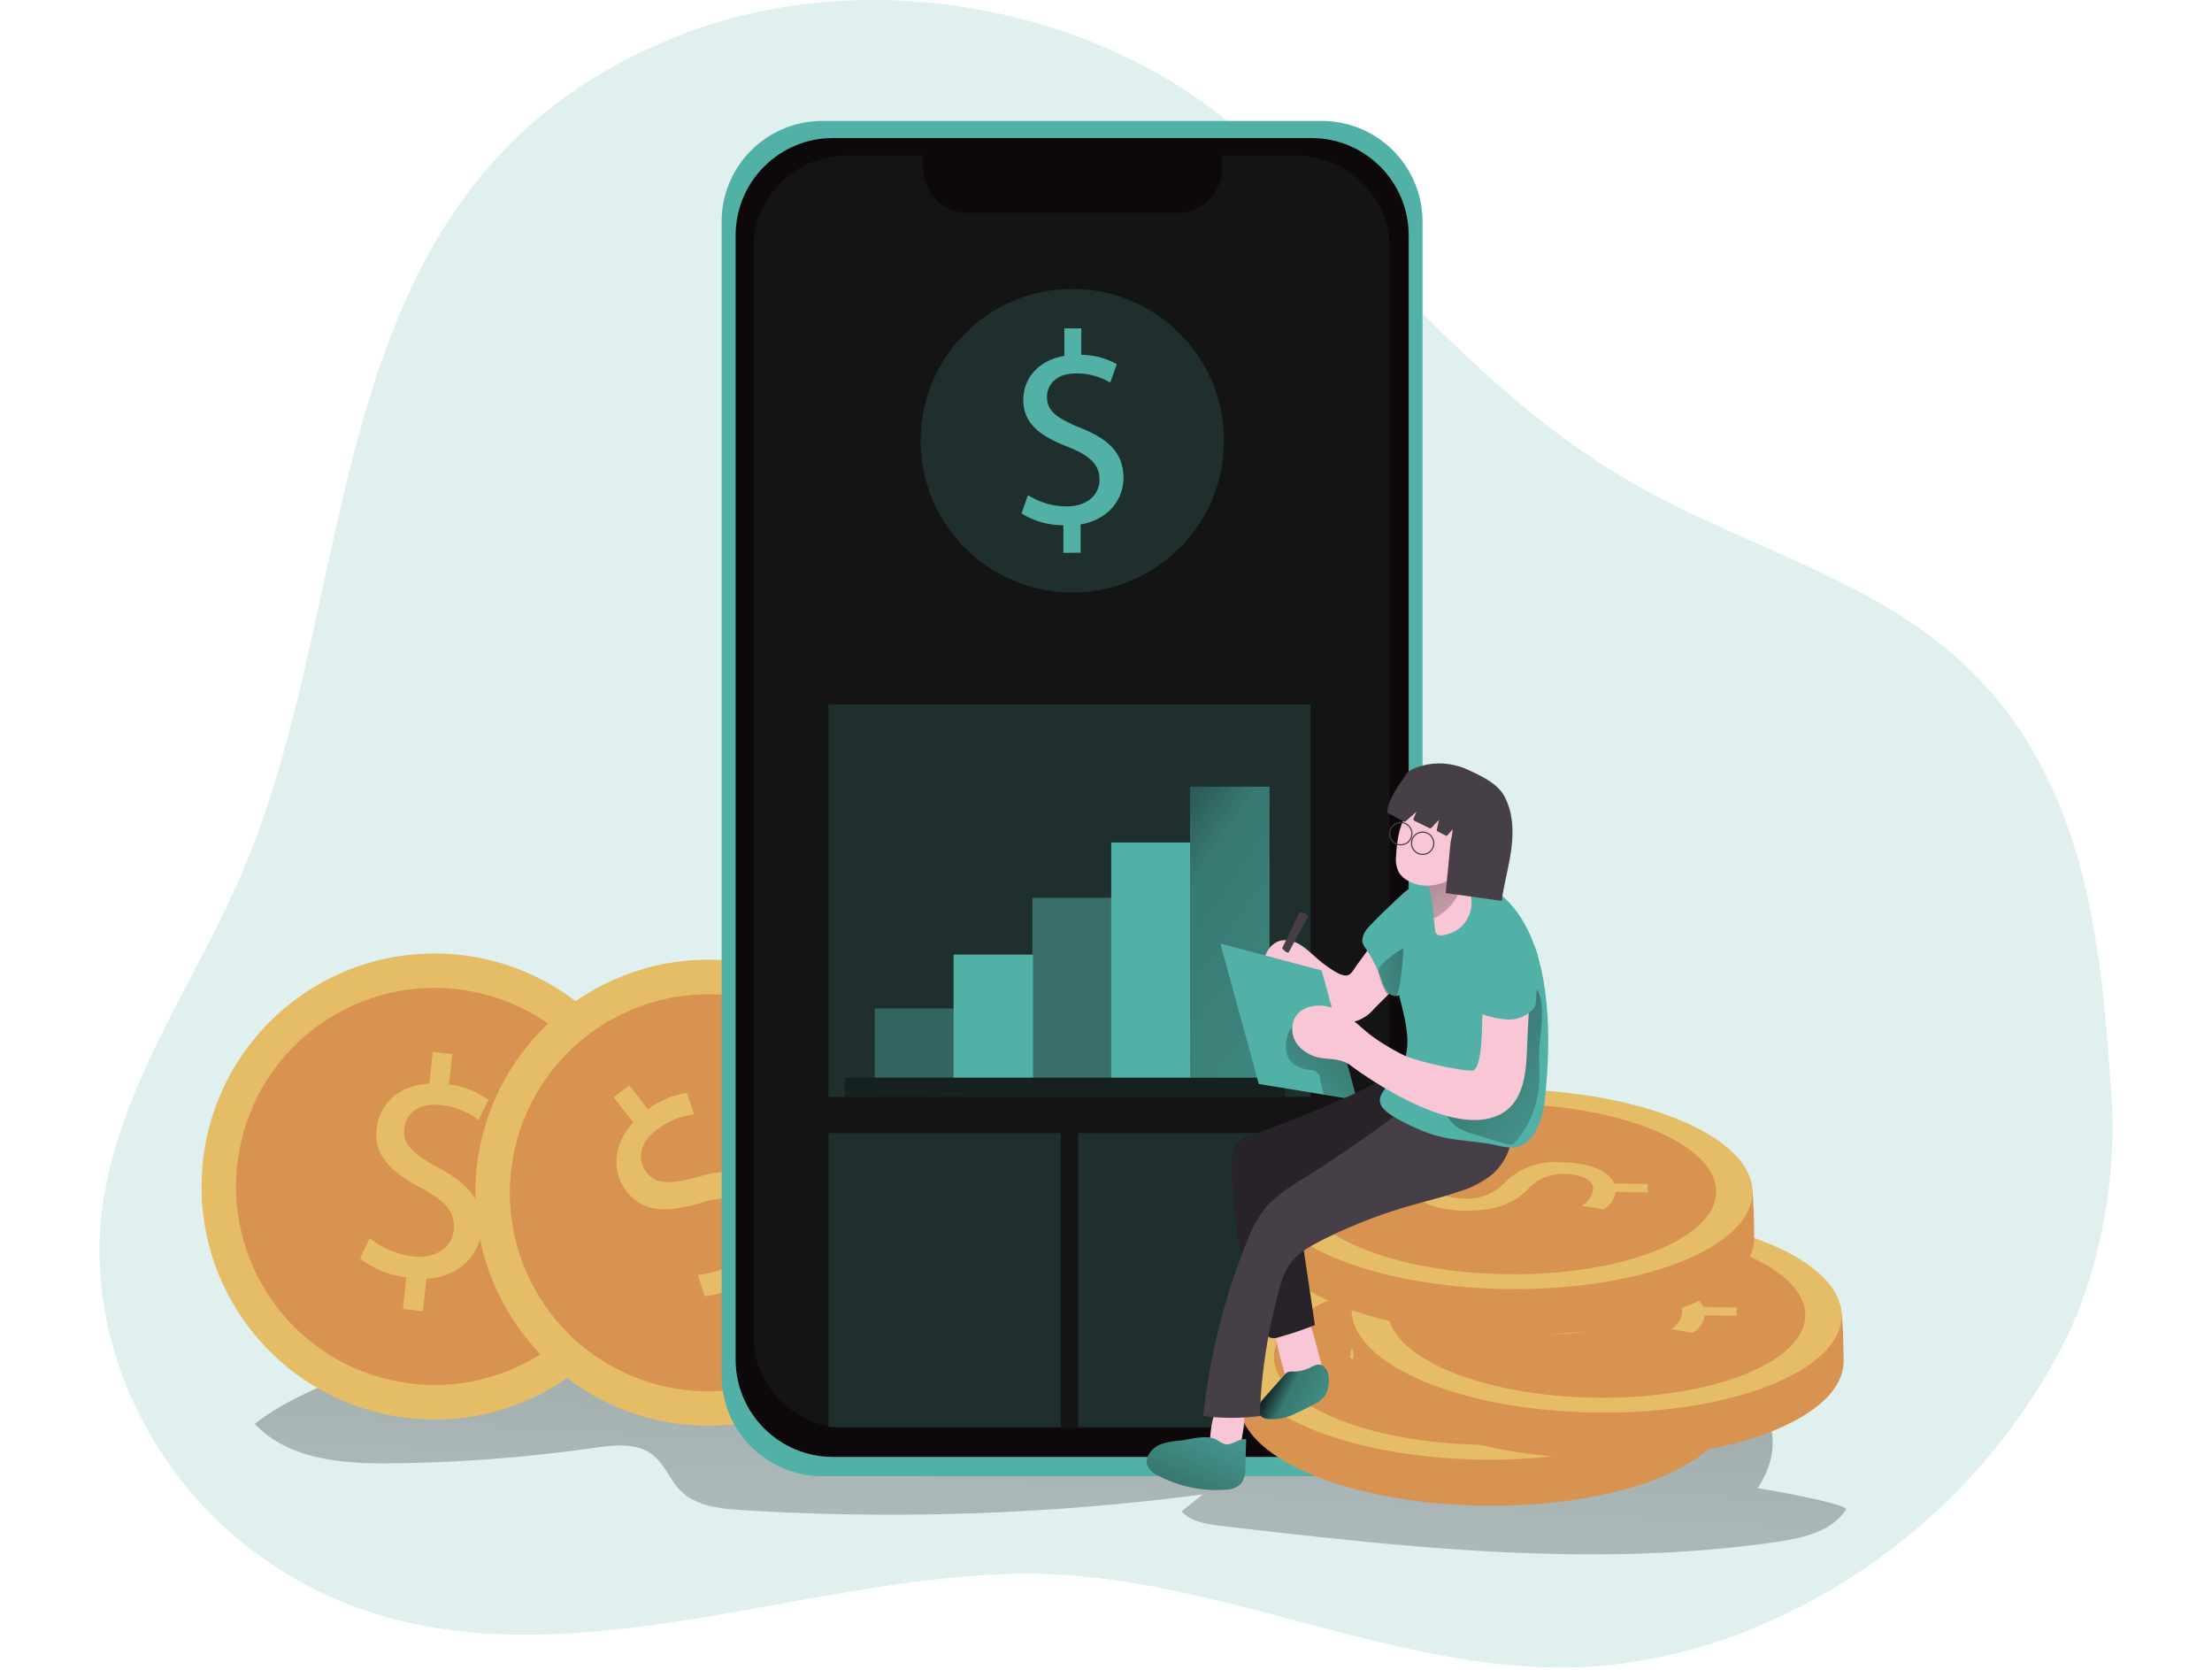<svg width="640" height="483" fill="none" xmlns="http://www.w3.org/2000/svg"><g clip-path="url(#clip0_560_6253)"><path opacity=".18" d="M140.765 49.024c-45.02 52.621-42.681 133.457-68.657 198.435C58.23 282.295 33.693 313.795 29.41 351.05c-4.185 36.339 13.241 74.869 44.3 97.967 67.611 50.283 152.321 5.264 225.865 6.228 55.22.736 108.413 31.059 163.257 26.695a152.182 152.182 0 0048.73-12.767 176.09 176.09 0 0084.644-78.825c11.198-21.251 16.347-49.221 14.713-73.169-2.485-36.503-5.591-74.836-26.613-106.14-27.953-41.603-73.234-48.6-113.726-72.352-43.728-25.648-73.561-66.058-110.21-99.177-42.421-38.25-109.721-49.89-162.374-29.8-25.027 9.596-43.369 23.115-57.231 39.314z" fill="#52B1A7"/><path d="M534.086 436.675c-4.07 6.343-12.358 8.173-19.812 9.318-53.275 7.732-107.481 1.634-160.968-4.61-4.136-.491-8.631-1.144-11.443-4.201l6.13-4.904a695.41 695.41 0 01-133.473 4.528c-6.309-.393-13.175-1.128-17.621-5.607-3.074-3.074-4.545-7.585-7.961-10.299-4.643-3.678-11.28-2.91-17.148-2.076a451.046 451.046 0 01-58.44 4.463c-14.173.163-29.964-1.046-39.625-11.443 9.187-7.062 20.139-11.361 30.928-15.595 13.862-5.427 27.79-10.871 42.355-14.009 17.622-3.809 35.767-4.136 53.781-4.463l195.607-3.482c20.156-.359 40.491-.703 60.288 3.106 22.558 4.332 70.912 23.899 51.852 53.111 2.06.164 26.531 4.61 25.55 6.163z" fill="url(#paint0_linear_560_6253)"/><path d="M125.711 410.618c37.223 0 67.398-30.175 67.398-67.398s-30.175-67.399-67.398-67.399-67.398 30.176-67.398 67.399 30.175 67.398 67.398 67.398z" fill="#E6BD67"/><path d="M181.09 358.419c8.412-30.58-9.559-62.189-40.139-70.6-30.58-8.412-62.19 9.559-70.601 40.139-8.412 30.58 9.56 62.189 40.139 70.601 30.58 8.412 62.189-9.56 70.601-40.14z" fill="#D99350"/><path d="M116.604 378.643l.981-9.17a26.475 26.475 0 01-13.421-5.476l2.812-5.836a24.26 24.26 0 0012.554 5.28c6.539.703 11.214-2.518 11.77-7.683.556-5.166-2.648-8.452-9.056-11.917-8.86-4.643-14.124-9.432-13.274-17.295.817-7.52 6.768-12.653 15.268-13.078l.981-9.154 5.623.605-.948 8.778a24.604 24.604 0 0111.443 4.463l-2.844 5.803a21.922 21.922 0 00-11.084-4.332c-6.98-.752-10.053 3.139-10.445 6.751-.507 4.708 2.583 7.422 10.102 11.541 8.926 4.823 13.078 10.037 12.26 18.096-.768 7.16-6.538 13.339-15.971 13.879l-1.013 9.416-5.738-.671z" fill="#E6BD67"/><path d="M204.959 412.4c37.223 0 67.398-30.175 67.398-67.399 0-37.223-30.175-67.398-67.398-67.398s-67.398 30.175-67.398 67.398c0 37.224 30.175 67.399 67.398 67.399z" fill="#E6BD67"/><path d="M232.537 395.394c27.814-15.241 38.007-50.143 22.767-77.957-15.241-27.814-50.144-38.008-77.958-22.767-27.814 15.24-38.007 50.143-22.766 77.957 15.24 27.814 50.143 38.007 77.957 22.767z" fill="#D99350"/><path d="M223.055 376.78l-5.672-7.258a26.487 26.487 0 01-13.454 5.411l-2.043-6.163a24.185 24.185 0 0012.702-4.904c5.149-4.005 6.293-9.612 3.089-13.715s-7.781-4.218-14.712-2.256c-9.579 2.844-16.69 3.073-21.562-3.171-4.659-5.967-3.939-13.797 1.831-20.042l-5.656-7.258 4.463-3.482 5.427 6.964a24.518 24.518 0 0111.312-4.757l1.994 6.196a21.827 21.827 0 00-10.968 4.609c-5.542 4.316-5.035 9.236-2.812 12.113 2.926 3.728 7.045 3.531 15.301 1.259 9.808-2.762 16.347-1.945 21.398 4.463 4.43 5.672 4.626 14.091-1.815 21.071l5.82 7.487-4.643 3.433z" fill="#E6BD67"/><path d="M411.585 64.145v333.722a29.148 29.148 0 01-29.147 29.147H237.997a29.157 29.157 0 01-20.652-8.514 29.147 29.147 0 01-8.56-20.633V64.145a29.146 29.146 0 0129.147-29.163h144.441a29.15 29.15 0 0126.992 17.99 29.147 29.147 0 012.22 11.173z" fill="#52B1A7"/><path d="M379.396 39.92H241.02c-15.565 0-28.182 12.617-28.182 28.181v325.157c0 15.564 12.617 28.182 28.182 28.182h138.376c15.565 0 28.183-12.618 28.183-28.182V68.101c0-15.564-12.618-28.182-28.183-28.182z" fill="#0D090A"/><path d="M402.054 71.632V386.49a26.926 26.926 0 01-27.185 26.645H245.221a27.303 27.303 0 01-13.518-3.531 26.506 26.506 0 01-13.699-23.114V71.632a26.94 26.94 0 0127.217-26.645h21.905v3.956a12.896 12.896 0 008.174 11.72 13.6 13.6 0 004.986.949h60.222a13.077 13.077 0 0013.077-12.882v-3.743h21.251a27.416 27.416 0 0118.783 7.389 26.32 26.32 0 018.435 19.257z" fill="#141414"/><path opacity=".18" d="M310.251 171.365c24.24 0 43.891-19.651 43.891-43.892 0-24.24-19.651-43.891-43.891-43.891-24.241 0-43.892 19.651-43.892 43.891 0 24.241 19.651 43.892 43.892 43.892zm68.934 32.367H239.713v113.562h139.472V203.732z" fill="#52B1A7"/><path opacity=".41" d="M276.083 291.711H253.1v20.025h22.983v-20.025z" fill="#52B1A7"/><path d="M298.888 276.132h-22.984v35.604h22.984v-35.604z" fill="#52B1A7"/><path opacity=".5" d="M321.693 259.703h-22.984v52.032h22.984v-52.032z" fill="#52B1A7"/><path d="M344.495 243.7h-22.983v68.036h22.983V243.7z" fill="#52B1A7"/><path d="M367.3 227.565h-22.984v84.171H367.3v-84.171z" fill="#52B1A7"/><path d="M367.3 227.565h-22.984v84.171H367.3v-84.171z" fill="url(#paint1_linear_560_6253)"/><path d="M371.844 311.736H244.322v5.574h127.522v-5.574z" fill="url(#paint2_linear_560_6253)"/><path opacity=".18" d="M306.931 327.755h-67.218v85.037h67.218v-85.037zm72.252 0h-67.218v85.037h67.218v-85.037z" fill="#52B1A7"/><path d="M307.667 159.922v-7.994a22.881 22.881 0 01-12.097-3.4l1.848-5.313a20.941 20.941 0 0011.328 3.27c5.656 0 9.399-3.27 9.383-7.781-.016-4.512-3.106-7.013-8.974-9.367-8.076-3.122-13.078-6.735-13.078-13.601 0-6.539 4.594-11.557 11.868-12.783v-7.961h4.904v7.65a21.26 21.26 0 0110.282 2.714l-1.912 5.313a19.02 19.02 0 00-9.956-2.649c-6.081 0-8.353 3.695-8.337 6.833 0 4.103 2.959 6.147 9.809 8.959 8.173 3.269 12.276 7.356 12.325 14.385 0 6.228-4.299 12.113-12.407 13.502v8.174l-4.986.049z" fill="#52B1A7"/><path d="M392.211 279.712c-.54.785-1.194 1.945-2.044 2.305-1.242.523-2.975-.425-4.005-1.046a35.487 35.487 0 01-4.904-3.564c-1.422-1.21-2.746-2.534-4.283-3.596a9.118 9.118 0 00-5.182-1.848c-3.956 0-6.048 3.924-6.424 7.406-.376 3.482 1.537 7.339 4.904 8.01 1.815.359 3.695-.262 5.542-.098 6.228.523 10.102 9.366 16.249 8.173a11.3 11.3 0 005.476-3.629l6.326-6.326c3.711-3.711 7.634-7.83 8.272-13.078.474-3.972-2.338-12.799-7.209-10.217-2.322 1.226-4.692 6.392-6.261 8.533-2.076 2.894-4.136 5.804-6.261 8.648-.082.147-.147.229-.196.327z" fill="#F9C6D6"/><path d="M353.096 272.944l29.31 7.781 10.249 37.484-28.443-4.643-11.116-40.622z" fill="#52B1A7"/><path d="M382.944 316.509l-.915-3.972a2.94 2.94 0 00-.781-2.126 2.94 2.94 0 00-2.064-.931 9.214 9.214 0 01-5.607-2.256 7.035 7.035 0 01-1.504-4.561c0-2.468.736-5.231 2.91-6.408l14.451 10.119 3.269 11.851-9.759-1.716z" fill="url(#paint3_linear_560_6253)"/><path d="M394.403 270.688a4.837 4.837 0 00-.245 1.537c.108.733.413 1.422.883 1.994a39.81 39.81 0 014.692 9.302c.3 1.046.74 2.046 1.307 2.975a3.431 3.431 0 002.698 1.635 3.269 3.269 0 002.877-2.387 9.96 9.96 0 00.277-3.94c-.277-3.841-1.029-8.173-.294-12.015.801-4.282 2.24-8.516 3.172-12.783-1.341-.588-2.779.474-3.842 1.471-3.433 3.188-6.866 6.376-10.037 9.808a6.552 6.552 0 00-1.488 2.403z" fill="#52B1A7"/><path d="M429.058 435.547c-39.151-.572-70.7-13.944-70.471-29.931 0-1.782-1.325-11.819-.556-13.421 6.179-13.404 37.042-14.974 71.926-14.5 34.231.507 62.985 0 69.393 13.241.948 1.88 1.095 14.713 1.062 16.69-.261 15.988-32.203 28.477-71.354 27.921z" fill="#D99350"/><path d="M499.853 394.308c.229-15.97-31.317-29.369-70.459-29.93-39.142-.56-71.058 11.932-71.287 27.901-.228 15.969 31.317 29.369 70.459 29.929 39.142.56 71.059-11.931 71.287-27.9z" fill="#E6BD67"/><path d="M489.357 394.157c.195-13.604-26.68-25.019-60.026-25.496-33.347-.477-60.538 10.164-60.732 23.768-.195 13.604 26.68 25.019 60.026 25.496 33.347.478 60.538-10.164 60.732-23.768z" fill="#D99350"/><path d="M390.89 390.397l9.661.147a7.889 7.889 0 011.431-3.482 7.886 7.886 0 012.884-2.419l6.408.997a7.384 7.384 0 00-4.201 5.591c0 2.778 3.874 4.724 9.318 4.773a14.514 14.514 0 0011.443-4.25 20.408 20.408 0 0116.657-6.196c7.945 0 13.977 2.501 15.366 6.114l9.661.147v2.419l-9.301-.147a6.973 6.973 0 01-3.433 5.051l-6.294-1.062a6.544 6.544 0 003.27-4.904c0-2.959-4.332-4.201-8.174-4.25a13.544 13.544 0 00-6.047 1.064 13.552 13.552 0 00-4.954 3.627c-4.071 3.956-9.089 5.918-17.72 5.918-7.602 0-14.712-2.371-16.216-6.425l-9.956-.147.197-2.566z" fill="#E6BD67"/><path d="M462.031 421.93c-39.151-.556-70.701-13.944-70.472-29.931 0-1.766-1.324-11.819-.556-13.405 6.18-13.42 37.059-14.99 71.927-14.516 34.247.507 62.984 0 69.409 13.241.932 1.897 1.079 14.712 1.062 16.69-.278 15.988-32.219 28.477-71.37 27.921z" fill="#D99350"/><path d="M532.824 380.695c.228-15.969-31.317-29.369-70.459-29.929-39.142-.56-71.059 11.931-71.287 27.9-.229 15.97 31.317 29.369 70.459 29.93 39.142.56 71.058-11.932 71.287-27.901z" fill="#E6BD67"/><path d="M522.33 380.545c.195-13.604-26.68-25.019-60.027-25.496-33.346-.478-60.537 10.164-60.732 23.768-.194 13.604 26.68 25.019 60.027 25.496 33.347.477 60.537-10.164 60.732-23.768z" fill="#D99350"/><path d="M423.86 376.78l9.661.147a7.881 7.881 0 014.316-5.901l6.408.997a7.374 7.374 0 00-4.185 5.591c0 2.778 3.858 4.724 9.301 4.789a14.567 14.567 0 0011.443-4.25 20.39 20.39 0 0116.658-6.212c7.961 0 13.976 2.518 15.366 6.114l9.661.147v2.419l-9.302-.147a6.907 6.907 0 01-3.432 5.051l-6.294-1.062a6.544 6.544 0 003.269-4.904c0-2.943-4.348-4.185-8.173-4.25A13.484 13.484 0 00467.572 380c-4.087 3.972-9.105 5.918-17.737 5.918-7.585 0-14.712-2.371-16.216-6.408l-9.955-.147.196-2.583z" fill="#E6BD67"/><path d="M436.25 386.212c-39.15-.523-70.7-13.944-70.537-29.948 0-1.765-1.324-11.818-.555-13.404 6.179-13.421 37.042-14.99 71.926-14.516 34.231.507 62.985 0 69.393 13.241.948 1.896 1.095 14.712 1.062 16.69-.196 15.971-32.138 28.509-71.289 27.937z" fill="#D99350"/><path d="M507.039 344.97c.228-15.969-31.317-29.369-70.459-29.929-39.143-.56-71.059 11.931-71.287 27.901-.229 15.969 31.317 29.368 70.459 29.929 39.142.56 71.058-11.931 71.287-27.901z" fill="#E6BD67"/><path d="M496.543 344.82c.195-13.604-26.68-25.019-60.027-25.496-33.347-.478-60.537 10.164-60.732 23.768-.195 13.604 26.68 25.019 60.027 25.496 33.347.478 60.537-10.164 60.732-23.768z" fill="#D99350"/><path d="M398.081 341.078l9.661.147a7.875 7.875 0 014.316-5.917l6.408 1.013a7.392 7.392 0 00-4.202 5.575c0 2.779 3.875 4.724 9.318 4.789a14.57 14.57 0 0011.443-4.25 20.429 20.429 0 0116.657-6.212c7.945 0 13.977 2.518 15.367 6.114l9.661.147v2.436l-9.302-.147a6.97 6.97 0 01-3.433 5.051l-6.293-1.063a6.53 6.53 0 003.269-4.904c0-2.959-4.332-4.201-8.173-4.266a13.501 13.501 0 00-11.002 4.708c-4.07 3.955-9.089 5.901-17.72 5.901-7.601 0-14.712-2.354-16.216-6.408l-9.955-.147.196-2.567z" fill="#E6BD67"/><path d="M382.306 394.434c.621 1.995 1.177 4.365 0 6.065a5.015 5.015 0 01-2.207 1.635 5.955 5.955 0 01-6.277-.67 8.385 8.385 0 01-1.913-3.613 88.262 88.262 0 01-3.383-15.088 2.786 2.786 0 010-1.422 2.47 2.47 0 011.193-1.112c2.697-1.455 6.882-2.615 8.386.605 1.961 4.103 2.861 9.203 4.201 13.6z" fill="#F9C6D6"/><path d="M374.215 396.756a3.51 3.51 0 00-1.635.18 3.246 3.246 0 00-.948.817l-5.918 6.637c-1.111 1.275-2.305 3.04-1.52 4.544a3.383 3.383 0 002.501 1.52 14.713 14.713 0 008.174-1.634 65.85 65.85 0 005.28-2.583 8.37 8.37 0 003.269-2.632c1.324-2.043 1.733-6.964-.637-8.5-1.194-.769-2.24-.213-3.368.31a11.12 11.12 0 01-5.198 1.341z" fill="#52B1A7"/><path d="M350.103 416.977c-.053.374-.014.756.114 1.112.195.364.49.664.85.866a7.047 7.047 0 003.744 1.275 4.327 4.327 0 003.514-1.635 7.598 7.598 0 001.096-3.269c.49-2.526.731-5.094.719-7.667a1.447 1.447 0 00-.311-1.013 1.41 1.41 0 00-.67-.262c-2.109-.441-6.261-1.635-7.323 1.046a30.502 30.502 0 00-1.733 9.547z" fill="#F9C6D6"/><path d="M341.195 416.748c-1.795.093-3.567.44-5.264 1.03a6.634 6.634 0 00-3.858 3.564c-.34.82-.38 1.735-.114 2.582a5.588 5.588 0 002.86 2.747 36.075 36.075 0 0019.518 4.266 6.637 6.637 0 004.725-1.749 7.584 7.584 0 001.258-4.806l.229-8.043c-1.504-.228-2.91.752-4.348 1.259-2.485.85-3.466-1.21-5.525-1.635-2.616-.719-6.686.491-9.481.785z" fill="#52B1A7"/><path d="M374.215 396.756a3.51 3.51 0 00-1.635.18 3.246 3.246 0 00-.948.817l-5.918 6.637c-1.111 1.275-2.305 3.04-1.52 4.544a3.383 3.383 0 002.501 1.52 14.713 14.713 0 008.174-1.634 65.85 65.85 0 005.28-2.583 8.37 8.37 0 003.269-2.632c1.324-2.043 1.733-6.964-.637-8.5-1.194-.769-2.24-.213-3.368.31a11.12 11.12 0 01-5.198 1.341z" fill="url(#paint4_linear_560_6253)"/><path d="M341.195 416.748c-1.795.093-3.567.44-5.264 1.03a6.634 6.634 0 00-3.858 3.564c-.34.82-.38 1.735-.114 2.582a5.588 5.588 0 002.86 2.747 36.075 36.075 0 0019.518 4.266 6.637 6.637 0 004.725-1.749 7.584 7.584 0 001.258-4.806l.229-8.043c-1.504-.228-2.91.752-4.348 1.259-2.485.85-3.466-1.21-5.525-1.635-2.616-.719-6.686.491-9.481.785z" fill="url(#paint5_linear_560_6253)"/><path d="M362.706 328.05a9.38 9.38 0 00-4.577 2.354 9.493 9.493 0 00-1.634 6.408 132.407 132.407 0 008.892 47.406 4.349 4.349 0 001.995 2.681 4.185 4.185 0 002.713-.115 105.308 105.308 0 0010.348-3.482l-4.594-30.83a4.403 4.403 0 01.147-2.599 4.14 4.14 0 011.39-1.422 119.617 119.617 0 0116.51-10.299c7.193-3.727 11.786-8.059 13.078-16.347a9.321 9.321 0 00-1.292-6.735 5.914 5.914 0 00-6.097-2.533 9.627 9.627 0 00-2.419 1.144c-5.558 3.351-28.689 12.652-34.46 14.369z" fill="#282328"/><path d="M365.993 349.562a33.44 33.44 0 00-5.083 9.236 186.606 186.606 0 00-12.767 50.823 66.226 66.226 0 0016.346 0 157.485 157.485 0 015.591-36.503 24.101 24.101 0 012.943-7.225c2.419-3.531 6.375-5.591 10.167-7.503a146.163 146.163 0 0127.251-10.299c3.972-1.112 7.977-2.125 11.884-3.465a28.643 28.643 0 009.252-4.774c4.904-4.103 8.664-13.077 2.109-17.426-2.926-1.961-6.621-2.337-10.135-2.68l-10.904-1.03a8.167 8.167 0 00-3.269.13 8.457 8.457 0 00-2.501 1.488c-8.173 6.261-16.347 11.835-24.945 17.508-5.28 3.498-11.721 6.751-15.939 11.72z" fill="#473F47"/><path d="M412.385 327.445a67.38 67.38 0 01-8.288-3.923c-10.119-5.673-1.831-8.452 1.635-15.285 2.403-4.904 1.422-10.642.179-15.905-2.206-9.236-5.149-18.783-3.024-28.035.272-1.5.857-2.926 1.717-4.185a12.631 12.631 0 012.125-2.06 23.184 23.184 0 017.241-4.299c5.117-1.635 10.789-.458 15.579 1.994 19.616 9.956 19.453 41.767 17.606 60.484-.425 4.315-1.079 8.844-3.711 12.293-3.858 5.067-7.454 3.269-12.358 2.386-6.523-1.111-12.408-1.013-18.701-3.465z" fill="#52B1A7"/><path d="M446.157 293.868c0 3.27-.637 6.359-.784 9.563-.18 3.548.196 7.128-.098 10.658a28.794 28.794 0 01-6.425 15.841 3.254 3.254 0 01-1.275 1.062 3.265 3.265 0 01-2.158-.18l-9.432-2.893a18.592 18.592 0 01-3.58-1.373 9.306 9.306 0 01-4.217-5.1 3.488 3.488 0 01-.213-1.733c.262-1.275 1.635-2.011 2.648-2.714 4.071-2.648 6.621-7.045 9.024-11.263a90.912 90.912 0 006.032-11.868 24.413 24.413 0 012.599-5.574c1.112-1.553 3.907-3.809 5.852-2.517 1.946 1.291 2.044 6.081 2.027 8.091z" fill="url(#paint6_linear_560_6253)"/><path d="M423.763 266.994a9.508 9.508 0 01-6.784 3.564 1.773 1.773 0 01-1.194-.278 2.061 2.061 0 01-.588-1.422c-.114-1.063-.278-2.436-.392-3.793-.115-1.357-.327-3.024-.474-4.185a16.702 16.702 0 00-3.384-8.484 9.228 9.228 0 00-1.324-1.455c-3.27-2.942 10.02-1.781 11.769-5.786 2.027 2.599 1.848 6.277 2.73 9.497a45.767 45.767 0 011.488 4.773 9.61 9.61 0 01-1.847 7.569z" fill="#F9C6D6"/><path d="M414.985 265.686l-.18-.621c-.18-1.52-.327-3.024-.474-4.185a16.693 16.693 0 00-3.384-8.484v-.327s10.528-6.914 11.656 1.177c1.127 8.092-7.618 12.44-7.618 12.44z" fill="url(#paint7_linear_560_6253)"/><path d="M403.933 247.59a8.168 8.168 0 00.899 4.904 6.356 6.356 0 001.553 1.635c4.185 3.155 10.478 2.517 14.712-.752a18.78 18.78 0 006.539-13.993 10.792 10.792 0 00-2.191-7.765 8.587 8.587 0 00-7.912-2.207 20.294 20.294 0 00-10.037 5.706c-2.697 2.958-3.367 8.663-3.563 12.472zm37.909 27.627c.081.588.147 1.177.212 1.765.948 8.746.098 17.344-.229 26.057-.212 5.999-.654 13.879-5.77 17.982-13.683 10.968-44.137-11.966-45.477-12.964-2.044-1.52-4.904-1.634-7.356-1.912a11.115 11.115 0 01-7.487-3.58 7.44 7.44 0 01-1.194-7.945c2.011-3.956 7.667-4.56 11.737-2.795 4.071 1.765 7.128 5.198 10.659 7.879a66.322 66.322 0 008.778 5.313c3.564 1.896 16.118 4.626 20.156 4.675 4.299 0 2.615-25.239 3.04-33.298a13.178 13.178 0 011.488-5.983 6.037 6.037 0 012.041-2.226 6.039 6.039 0 012.863-.962 6.178 6.178 0 015.1 3.482 13.537 13.537 0 011.439 4.512z" fill="#F9C6D6"/><path d="M419.773 243.193c0 .261-.082.523-.114.785l-.442 4.724-.931 9.628 16.199 2.272c.703-5.149 2.191-10.184 2.828-15.349.638-5.166.376-10.675-2.206-15.187-2.093-3.678-7.095-5.885-10.822-7.585a16.521 16.521 0 00-2.91-.997 19.151 19.151 0 00-11.639.572 7.85 7.85 0 00-2.452 1.357 15.257 15.257 0 00-1.275 1.88 31.36 31.36 0 00-3.662 6.065 8.755 8.755 0 00-.931 3.269.577.577 0 000 .376c.08.108.187.192.31.245l4.348 2.338a.689.689 0 00.311.098.65.65 0 00.425-.229l3.041-2.648-.834 1.847a.659.659 0 000 .572.702.702 0 00.278.213l4.348 2.141a.528.528 0 00.262 0c.147 0 .245-.114.343-.212l2.109-2.223-.621 2.746a.68.68 0 000 .409.571.571 0 00.31.245l2.321 1.193c.082 0 .164.082.229 0a.341.341 0 00.18-.114l1.553-1.749a23.003 23.003 0 01-.556 3.318z" fill="#473F47"/><path d="M444.359 274.759c1.946 4.904.18 9.546.082 14.369.004.484-.051.967-.163 1.438a4.227 4.227 0 01-1.063 1.749 9.71 9.71 0 01-7.242 2.583 27.222 27.222 0 01-7.699-1.733 3.27 3.27 0 01-2.011-1.291c-.21-.466-.3-.978-.261-1.488-.131-7.372-2.027-19.273 5.149-24.177 5.689-3.907 11.394 3.744 13.208 8.55z" fill="#52B1A7"/><path d="M406.042 274.301a26.05 26.05 0 00-6.342 4.822c-.373.336-.65.765-.801 1.243a2.893 2.893 0 000 1.128 19.367 19.367 0 001.879 5.247c.185.379.428.726.72 1.03 2.762 2.517 3.4-2.06 3.596-3.547.469-3.302.785-6.61.948-9.923z" fill="url(#paint8_linear_560_6253)"/><path d="M405.289 244.37a3.22 3.22 0 100-6.44 3.22 3.22 0 000 6.44z" stroke="#473F47" stroke-width=".332" stroke-miterlimit="10"/><path d="M411.617 247.149a3.22 3.22 0 100-6.44 3.22 3.22 0 000 6.44z" stroke="#473F47" stroke-width=".332" stroke-miterlimit="10"/><path d="M370.963 274.301l5.035-10.446s2.059.099 2.452 1.276l-5.558 10.265s-.327.769-1.929-1.095z" fill="#473F47"/></g><defs><linearGradient id="paint0_linear_560_6253" x1="313.207" y1="263.005" x2="291.138" y2="645.621" gradientUnits="userSpaceOnUse"><stop offset=".01"/><stop offset=".13" stop-opacity=".69"/><stop offset=".25" stop-opacity=".32"/><stop offset="1" stop-opacity="0"/></linearGradient><linearGradient id="paint1_linear_560_6253" x1="298.087" y1="228.742" x2="504.581" y2="375.096" gradientUnits="userSpaceOnUse"><stop offset=".01"/><stop offset=".08" stop-opacity=".69"/><stop offset=".21" stop-opacity=".32"/><stop offset="1" stop-opacity="0"/></linearGradient><linearGradient id="paint2_linear_560_6253" x1="309.922" y1="279.303" x2="302.991" y2="412.073" gradientUnits="userSpaceOnUse"><stop offset=".01"/><stop offset=".08" stop-opacity=".69"/><stop offset=".21" stop-opacity=".32"/><stop offset="1" stop-opacity="0"/></linearGradient><linearGradient id="paint3_linear_560_6253" x1="397.558" y1="292.888" x2="360.157" y2="331.548" gradientUnits="userSpaceOnUse"><stop offset=".01"/><stop offset=".13" stop-opacity=".69"/><stop offset=".25" stop-opacity=".32"/><stop offset="1" stop-opacity="0"/></linearGradient><linearGradient id="paint4_linear_560_6253" x1="365.257" y1="398.162" x2="397.656" y2="414.231" gradientUnits="userSpaceOnUse"><stop offset=".01"/><stop offset=".13" stop-opacity=".69"/><stop offset=".25" stop-opacity=".32"/><stop offset="1" stop-opacity="0"/></linearGradient><linearGradient id="paint5_linear_560_6253" x1="338.808" y1="440.778" x2="357.77" y2="398.113" gradientUnits="userSpaceOnUse"><stop offset=".01"/><stop offset=".13" stop-opacity=".69"/><stop offset=".25" stop-opacity=".32"/><stop offset="1" stop-opacity="0"/></linearGradient><linearGradient id="paint6_linear_560_6253" x1="410.783" y1="289.242" x2="477.2" y2="339.362" gradientUnits="userSpaceOnUse"><stop offset=".01"/><stop offset=".13" stop-opacity=".69"/><stop offset=".25" stop-opacity=".32"/><stop offset="1" stop-opacity="0"/></linearGradient><linearGradient id="paint7_linear_560_6253" x1="410.146" y1="240.316" x2="430.662" y2="285.123" gradientUnits="userSpaceOnUse"><stop offset=".01"/><stop offset=".13" stop-opacity=".69"/><stop offset=".25" stop-opacity=".32"/><stop offset="1" stop-opacity="0"/></linearGradient><linearGradient id="paint8_linear_560_6253" x1="416.651" y1="279.369" x2="382.078" y2="285.204" gradientUnits="userSpaceOnUse"><stop offset=".01"/><stop offset=".13" stop-opacity=".69"/><stop offset=".25" stop-opacity=".32"/><stop offset="1" stop-opacity="0"/></linearGradient><clipPath id="clip0_560_6253"><path fill="#fff" d="M0 0h640v482.365H0z"/></clipPath></defs></svg>